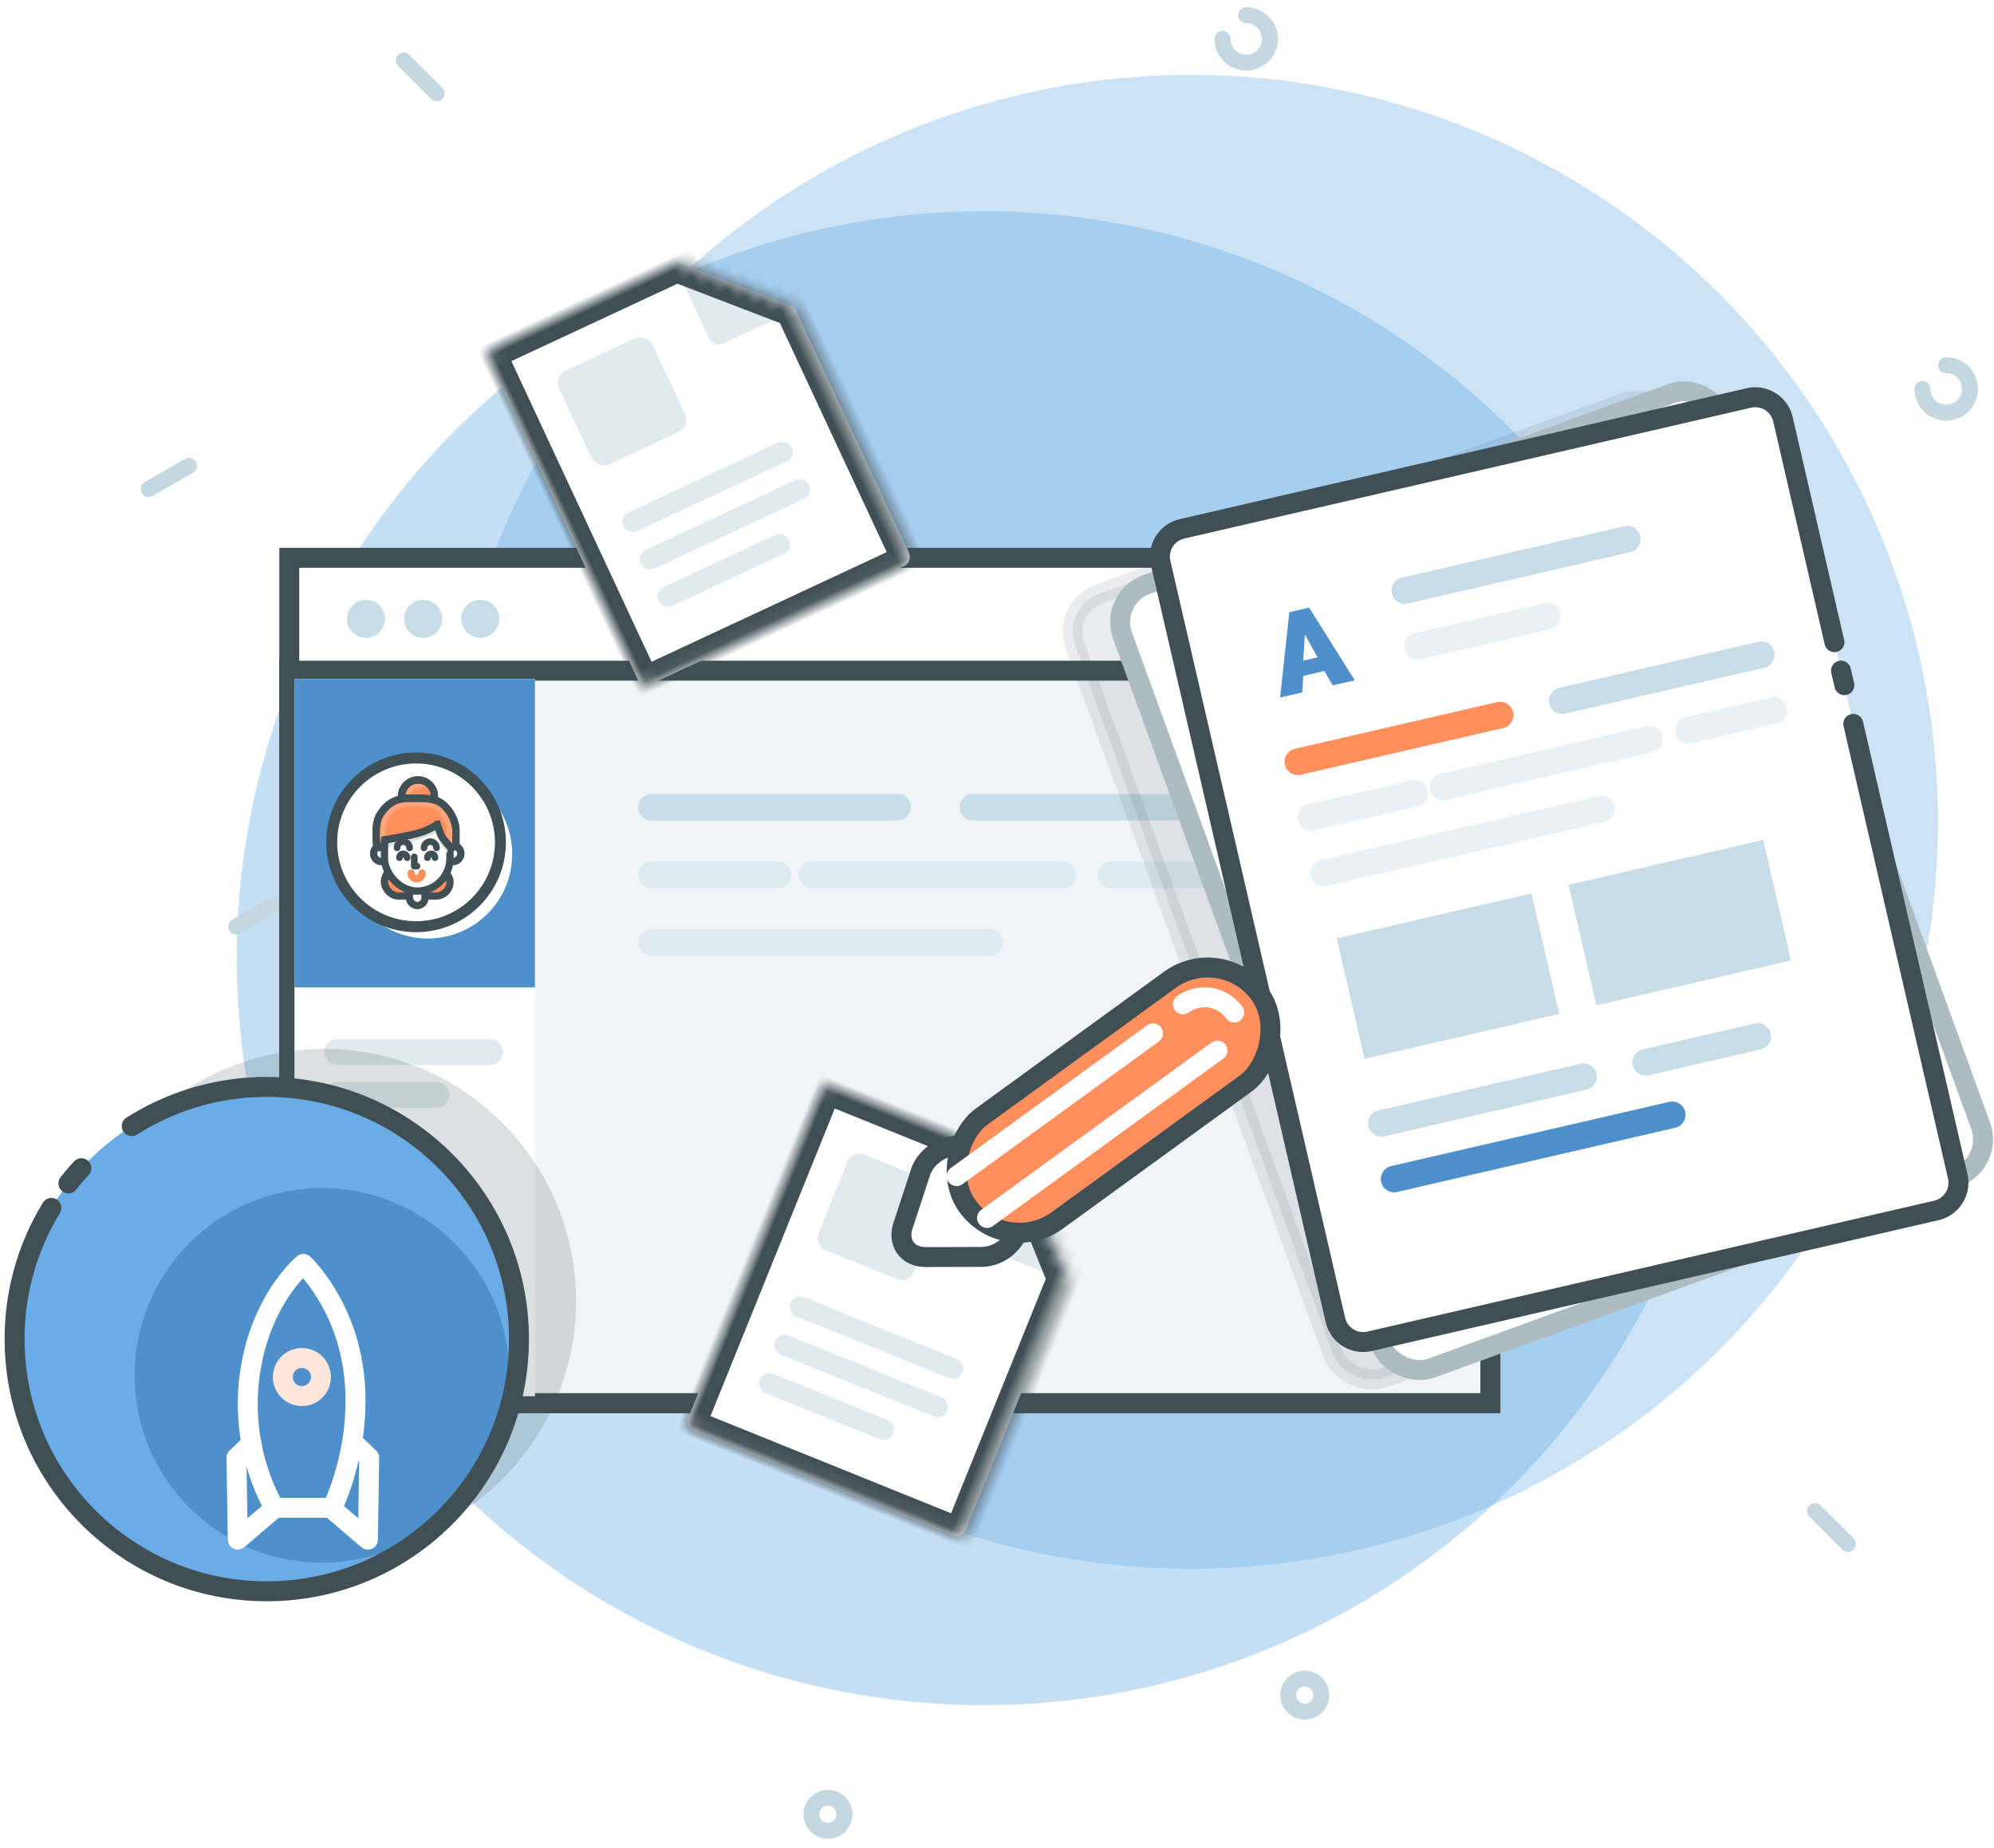 <svg xmlns="http://www.w3.org/2000/svg" xmlns:xlink="http://www.w3.org/1999/xlink" width="150" height="139" viewBox="0 0 150 139">
    <title>customize</title>
    <defs><path d="M15.921 0H.775A.78.78 0 0 0 0 .777v26.4a.78.78 0 0 0 .775.777h20.968a.78.78 0 0 0 .775-.777V6.83L15.921 0z" id="a"/>
        <mask id="c" x="0" y="0" width="22.518" height="27.954" fill="#fff"><use xlink:href="#a"/></mask><path d="M15.921 0H.775A.78.78 0 0 0 0 .777v26.4a.78.78 0 0 0 .775.777h20.968a.78.78 0 0 0 .775-.777V6.83L15.921 0z" id="b"/>
        <mask id="d" x="0" y="0" width="22.518" height="27.954" fill="#fff"><use xlink:href="#b"/></mask>
        <filter x="-50%" y="-50%" width="200%" height="200%" filterUnits="objectBoundingBox" id="e"><feOffset dx="3" dy="5" in="SourceAlpha" result="shadowOffsetOuter1"/><feGaussianBlur stdDeviation="6" in="shadowOffsetOuter1" result="shadowBlurOuter1"/><feColorMatrix values="0 0 0 0 0.208 0 0 0 0 0.179 0 0 0 0 0.338 0 0 0 0.469 0" in="shadowBlurOuter1" result="shadowMatrixOuter1"/>
            <feMerge><feMergeNode in="shadowMatrixOuter1"/><feMergeNode in="SourceGraphic"/></feMerge>
        </filter>
    </defs>
    <g fill="none" fill-rule="evenodd"><path d="M-3-6h160v160H-3z"/>
        <g transform="translate(17.812 5.335)" fill="#6aace6"><circle opacity=".383" cx="56.192" cy="66.749" r="56.192"/><ellipse opacity=".336" cx="71.779" cy="56.488" rx="56.192" ry="56.192"/></g>
        <g transform="translate(8.38 1.123)" stroke="#C5D7E0" stroke-width="1.2" stroke-linecap="round"><path d="M24.471 5.896l-2.474-2.474m108.633 111.6l-2.475-2.474M2.807 35.668l3.03-1.75M9.39 68.581l3.03-1.75" fill="#DAE2E6"/><path d="M136.24 28.135a1.785 1.785 0 1 0 1.785-1.785M83.579 1.804A1.785 1.785 0 1 0 85.364.02" stroke-linejoin="round"/><ellipse stroke-linejoin="round" cx="134.61" cy="81.557" rx="1.241" ry="1.241"/><circle stroke-linejoin="round" cx="53.903" cy="135.362" r="1.241"/><ellipse stroke-linejoin="round" cx="1.242" cy="89.284" rx="1.241" ry="1.241"/><ellipse stroke-linejoin="round" cx="89.773" cy="126.395" rx="1.241" ry="1.241"/><ellipse stroke-linejoin="round" cx="67.354" cy="45.687" rx="1.241" ry="1.241"/></g>
        <g transform="translate(21.162 41.742)"><path stroke="#404F54" stroke-width="1.5" stroke-linecap="round" fill="#FFF" d="M.599.219h90.352v63.595H.599z"/><ellipse fill="#C8DDE7" cx="6.375" cy="4.809" rx="1.432" ry="1.432"/><ellipse fill="#C8DDE7" cx="10.67" cy="4.809" rx="1.432" ry="1.432"/><ellipse fill="#C8DDE7" cx="14.965" cy="4.809" rx="1.432" ry="1.432"/><path stroke="#404F54" stroke-width="1.5" stroke-linecap="round" fill="#F1F4F7" d="M.599 8.711h90.352v55.103H.599z"/><path d="M27.843 18.984h18.51m5.68 0h18.223" stroke="#C8DDE7" stroke-width="2" stroke-linecap="round" stroke-linejoin="round"/><path d="M27.843 24.074h9.526m2.553 0h18.914m3.578 0h7.842m-42.413 5.09H53.29" stroke="#DEEBF1" stroke-width="2" stroke-linecap="round" stroke-linejoin="round"/><path fill="#FFF" d="M.989 9.336h18.089v53.959H.989z"/><path fill="#4d90cc" d="M.989 9.336h18.089v23.197H.989z"/>
            <g transform="translate(.599 8.711)"><rect fill="#E0EAEF" x="2.627" y="27.714" width="13.454" height="1.942" rx=".971"/><rect fill="#E0EAEF" x="2.627" y="30.941" width="9.42" height="1.942" rx=".971"/>
                <g transform="translate(2.982 6.54)"><ellipse fill="#FFF" cx="6.556" cy="6.374" rx="6.346" ry="6.346"/><ellipse fill="#FFF" cx="7.443" cy="7.262" rx="6.346" ry="6.346"/><ellipse stroke="#404F54" stroke-width=".825" stroke-linecap="round" cx="6.556" cy="6.374" rx="6.346" ry="6.346"/>
                    <g transform="translate(3.286 1.532)"><ellipse stroke="#404F54" stroke-width=".55" stroke-linecap="round" fill="#F5F6F7" cx=".689" cy="5.685" rx=".613" ry=".61"/><ellipse stroke="#404F54" stroke-width=".55" stroke-linecap="round" fill="#F5F6F7" cx="6.028" cy="5.685" rx=".613" ry=".61"/><rect stroke="#404F54" stroke-width=".55" stroke-linecap="round" fill="#FF8F5C" x=".892" y="6.772" width="4.928" height="2.105" rx="1.053"/><ellipse stroke="#404F54" stroke-width=".55" fill="#FFA47B" cx="3.414" cy="1.384" rx="1.235" ry="1.235"/><path d="M4.588 1.002a1.234 1.234 0 0 1-1.174 1.617 1.23 1.23 0 0 1-.805-.299A1.234 1.234 0 0 1 3.783.703c.308 0 .59.113.805.299z" fill="#FF8F5C"/><ellipse stroke="#404F54" stroke-width=".55" cx="3.414" cy="1.384" rx="1.235" ry="1.235"/><rect stroke="#404F54" stroke-width=".55" stroke-linecap="round" fill="#F5F6F7" x="2.765" y="7.492" width="1.18" height="2.105" rx=".59"/><rect stroke="#404F54" stroke-width=".55" stroke-linecap="round" fill="#FFF" x=".892" y="1.958" width="4.928" height="6.55" rx="2.464"/><path stroke="#404F54" stroke-width=".5" stroke-linecap="round" stroke-linejoin="round" d="M3.135 5.934v.699h.204"/><path d="M2.901 7.15a.41.41 0 1 0 .819 0" stroke="#FF8F5C" stroke-width=".55" stroke-linecap="round" fill="#F5F6F7"/><path
                        d="M2.581 2.08a2.453 2.453 0 0 0-1.69 2.336v.808c.195-.043 1.025-.226 2.107-.461 1.24-.27 1.73-.683 1.73-.683s.232.601.403.906c.146.261.509.647.509.647v-.76s.078.028.18.037v-.494a2.468 2.468 0 0 0-1.583-2.294c-.447-.06-.965-.043-1.56-.043-.033 0-.064 0-.096.002z"
                        fill="#DAE2E6"/><path d="M4.693 5.997a.285.285 0 0 0-.286-.285.285.285 0 0 0-.286.285m-1.526 0a.285.285 0 0 0-.286-.285.285.285 0 0 0-.286.285" stroke="#404F54" stroke-width=".5" stroke-linecap="round" fill="#F5F6F7"/><path d="M2.78 5.259a.47.47 0 0 0-.47-.468.47.47 0 0 0-.471.468m2.971 0a.47.47 0 0 0-.47-.468.47.47 0 0 0-.471.468" stroke="#404F54" stroke-width=".5" stroke-linecap="round"/><path
                        d="M4.863 3.475s-.61.507-1.85.777c-1.242.27-2.091.404-2.091.404l-.059.572h-.53S.094 3.576.504 2.853c.41-.724 1.067-1.327 2.172-1.327 1.105 0 1.94-.059 2.56.42.62.479 1.03 1.347 1.03 1.973v1.253h-.45s-.433-.467-.58-.729c-.17-.304-.373-.968-.373-.968z"
                        stroke="#404F54"
                        stroke-width=".55"
                        fill="#FFA47B"/><path
                        d="M.958 4.65c.174-.028.963-.16 2.054-.398 1.241-.27 1.851-.777 1.851-.777s.203.664.374.968c.071.128.21.305.335.452v-.917c0-.481-.314-1.149-.791-1.517-.477-.368-1.119-.323-1.969-.323-.85 0-1.354.464-1.67 1.02-.15.265-.187.9-.184 1.492z"
                        fill="#FF8F5C"/><path
                        d="M4.863 3.475s-.61.507-1.85.777c-1.242.27-2.091.404-2.091.404l-.045.572H.333S.094 3.576.504 2.853c.41-.724 1.067-1.327 2.172-1.327 1.105 0 1.94-.059 2.56.42.62.479 1.03 1.347 1.03 1.973v1.253h-.45s-.433-.467-.58-.729c-.17-.304-.373-.968-.373-.968z"
                        stroke="#404F54"
                        stroke-width=".55"/><path
                        d="M4.863 4.028s-.61.507-1.85.778a40.55 40.55 0 0 1-2.091.404l-.045.572H.333S.094 4.13.504 3.406c.41-.724 1.067-1.327 2.172-1.327 1.105 0 1.94-.058 2.56.42.62.48 1.03 1.348 1.03 1.973v1.254h-.45s-.433-.468-.58-.729c-.17-.305-.373-.969-.373-.969z"/></g>
                </g>
            </g>
        </g>
        <g transform="rotate(-20 168.534 -201.682)"><rect stroke="#404F54" stroke-width="1.5" stroke-linecap="round" fill="#404F54" opacity=".109" x=".575" y=".458" width="48.047" height="62.727" rx="3"/><rect stroke="#ADBCC1" stroke-width="1.5" stroke-linecap="round" fill="#FFF" x="4.183" y="1.01" width="48.047" height="62.727" rx="3"/><path d="M10.662 15.033l2.123-6.099h1.526l2.114 6.099h-1.698l-.37-1.196H12.73l-.36 1.196h-1.708zm2.32-2.311h1.107l-.54-1.888-.567 1.888z" fill="#23C4B7"/><path fill="#C8DDE7" d="M10.738 33.645h15.033v9.306H10.738zm17.896 0h15.033v9.306H28.634z"/><path d="M21.612 9.306h17.176" stroke="#C8DDE7" stroke-width="2" stroke-linecap="round" stroke-linejoin="round"/><path d="M21.612 13.601H31.63" stroke="#E9F1F4" stroke-width="2" stroke-linecap="round" stroke-linejoin="round"/><path d="M10.874 20.044h15.619m4.794 0h15.376" stroke="#C8DDE7" stroke-width="2" stroke-linecap="round" stroke-linejoin="round"/><path d="M10.874 24.339h8.038m2.155 0h15.96m3.018 0h6.618m-35.789 4.295h21.472" stroke="#E9F1F4" stroke-width="2" stroke-linecap="round" stroke-linejoin="round"/><path d="M10.874 47.962h15.619m4.794 0h8.656" stroke="#C8DDE7" stroke-width="2" stroke-linecap="round" stroke-linejoin="round"/><path d="M10.874 52.257h21.472" stroke="#E9F1F4" stroke-width="2" stroke-linecap="round" stroke-linejoin="round"/></g><path
            d="M139.415 54.457l7.854 34.021a2.148 2.148 0 0 1-1.603 2.58l-42.64 9.845a2.143 2.143 0 0 1-2.57-1.605L87.31 42.352a2.142 2.142 0 0 1 1.606-2.568l42.64-9.845a2.143 2.143 0 0 1 2.57 1.608l3.87 16.763m.494 2.139l.253 1.094"
            stroke="#404F54"
            stroke-width="1.5"
            stroke-linecap="round"
            fill="#FFF"/><path d="M96.295 52.472l.696-6.42 1.488-.343 3.432 5.466-1.656.383-.628-1.082-1.586.366-.082 1.246-1.664.384zm1.74-2.774l1.08-.249-.952-1.717-.128 1.966z" fill="#4d90cc"/><path fill="#C8DDE7" d="M100.555 70.59l14.648-3.382 2.093 9.068-14.648 3.382zm17.438-4.026l14.648-3.382 2.093 9.068-14.647 3.382z"/><path d="M105.676 44.429l16.736-3.864" stroke="#C8DDE7" stroke-width="2" stroke-linecap="round" stroke-linejoin="round"/><path d="M106.642 48.614l9.761-2.254" stroke="#E9F1F4" stroke-width="2" stroke-linecap="round" stroke-linejoin="round"/><path d="M97.63 57.307l15.217-3.514" stroke="#FF8F5C" stroke-width="2" stroke-linecap="round" stroke-linejoin="round"/><path stroke="#C8DDE7" stroke-width="2" stroke-linecap="round" stroke-linejoin="round" d="M117.518 52.715l5.462-1.261 2.973-.686 6.547-1.512"/><path d="M98.595 61.492l7.832-1.808m2.1-.485l15.55-3.59m2.942-.68l6.447-1.488M99.561 65.677l20.922-4.83" stroke="#E9F1F4" stroke-width="2" stroke-linecap="round" stroke-linejoin="round"/><path d="M103.91 84.51l15.217-3.514m4.671-1.079l5.462-1.26 2.973-.687" stroke="#C8DDE7" stroke-width="2" stroke-linecap="round" stroke-linejoin="round"/><path d="M104.875 88.694l20.922-4.83" stroke="#4d90cc" stroke-width="2" stroke-linecap="round" stroke-linejoin="round"/>
        <g transform="rotate(22 -178.5 200.115)"><path d="M15.921 0H.775A.78.78 0 0 0 0 .777v26.4a.78.78 0 0 0 .775.777h20.968a.78.78 0 0 0 .775-.777V6.83L15.921 0z" fill="#FFF"/><rect fill="#E0EAEF" x="3.882" y="3.882" width="7.765" height="7.765" rx="1"/><path d="M15.7 0h.221l6.597 6.831v.192h-6.044a.78.78 0 0 1-.775-.777V0z" fill="#E0EAEF"/><rect fill="#E0EAEF" x="3.882" y="15.53" width="13.977" height="1.553" rx=".776"/><rect fill="#E0EAEF" x="3.882" y="18.636" width="13.977" height="1.553" rx=".776"/><rect fill="#E0EAEF" x="3.882" y="21.742" width="10.871" height="1.553" rx=".776"/><use stroke="#404F54" mask="url(#c)" stroke-width="3" xlink:href="#a"/></g>
        <g transform="rotate(-25 77.875 -69.043)"><path d="M15.921 0H.775A.78.78 0 0 0 0 .777v26.4a.78.78 0 0 0 .775.777h20.968a.78.78 0 0 0 .775-.777V6.83L15.921 0z" fill="#FFF"/><rect fill="#E0EAEF" x="3.882" y="3.882" width="7.765" height="7.765" rx="1"/><path d="M15.7 0h.221l6.597 6.831v.192h-6.044a.78.78 0 0 1-.775-.777V0z" fill="#E0EAEF"/><rect fill="#E0EAEF" x="3.882" y="15.53" width="13.977" height="1.553" rx=".776"/><rect fill="#E0EAEF" x="3.882" y="18.636" width="13.977" height="1.553" rx=".776"/><rect fill="#E0EAEF" x="3.882" y="21.742" width="10.871" height="1.553" rx=".776"/><use stroke="#404F54" mask="url(#d)" stroke-width="3" xlink:href="#b"/></g>
        <g transform="rotate(54 -22.347 123.93)" stroke-width="1.5" stroke-linecap="round"><path d="M4.745 23.191a2.498 2.498 0 0 1 3.526 0l1.859 1.859c.973.973 1.103 2.677.299 3.79l-2.457 3.401c-.808 1.12-2.124 1.114-2.928 0l-2.456-3.4c-.81-1.12-.67-2.823.298-3.791l1.859-1.859z" stroke="#404F54" fill="#FFF"/><rect stroke="#404F54" fill="#FF8F5C" x="1.886" y=".299" width="9.665" height="27.162" rx="4.832"/><path d="M3.956 5.423a2.761 2.761 0 0 1 2.763-2.76M8.294 26.79V5.37M4.402 26.79V8.529" stroke="#FFF"/></g>
        <g transform="translate(1.015 78.905)"><ellipse fill="#404F54" opacity=".177" cx="23.349" cy="18.97" rx="18.97" ry="18.97"/><ellipse fill="#6aace6" cx="19.054" cy="21.833" rx="18.97" ry="18.97"/><ellipse fill="#4d90cc" cx="23.207" cy="24.564" rx="14.091" ry="14.091"/><path
            d="M2.85 11.965a18.881 18.881 0 0 0-2.766 9.868c0 10.477 8.493 18.97 18.97 18.97 10.477 0 18.97-8.493 18.97-18.97 0-10.476-8.493-18.97-18.97-18.97a18.875 18.875 0 0 0-10.16 2.948m-3.79 3.166c-.338.367-.662.747-.971 1.14"
            stroke="#404F54"
            stroke-width="1.5"
            stroke-linecap="round"/>
            <g filter="url(#e)" transform="translate(13.685 11.096)" stroke-width="1.5"><path d="M5.123.08s3.259 3.024 3.827 8.5c.569 5.478-1.66 9.849-1.66 9.849H2.956s-2.62-4.064-1.89-9.848c.73-5.784 4.058-8.5 4.058-8.5z" stroke="#FFF" stroke-linecap="round" stroke-linejoin="round"/><ellipse stroke="#FFE6DA" cx="5.011" cy="8.59" rx="1.432" ry="1.432"/><path stroke="#FFF" stroke-linecap="round" stroke-linejoin="round" d="M2.967 18.45L.186 20.82l-.099-6.158 1.137-1.09m5.969 4.878l2.782 2.37.099-6.158-1.25-1.199"/></g>
        </g>
    </g><div
        xmlns=""
        id="screen-shader"
        style="&#10;            transition: opacity 0.1s ease 0s; &#10;            z-index: 2147483647;&#10;            margin: 0; &#10;            border-radius: 0; &#10;            padding: 0; &#10;            background: #fac563; &#10;            pointer-events: none; &#10;            position: fixed; &#10;            top: -10%; &#10;            right: -10%; &#10;            width: 120%; &#10;            height: 120%; &#10;            opacity: 0.584;&#10;            mix-blend-mode: multiply; &#10;            display: none;&#10;        "/></svg>
